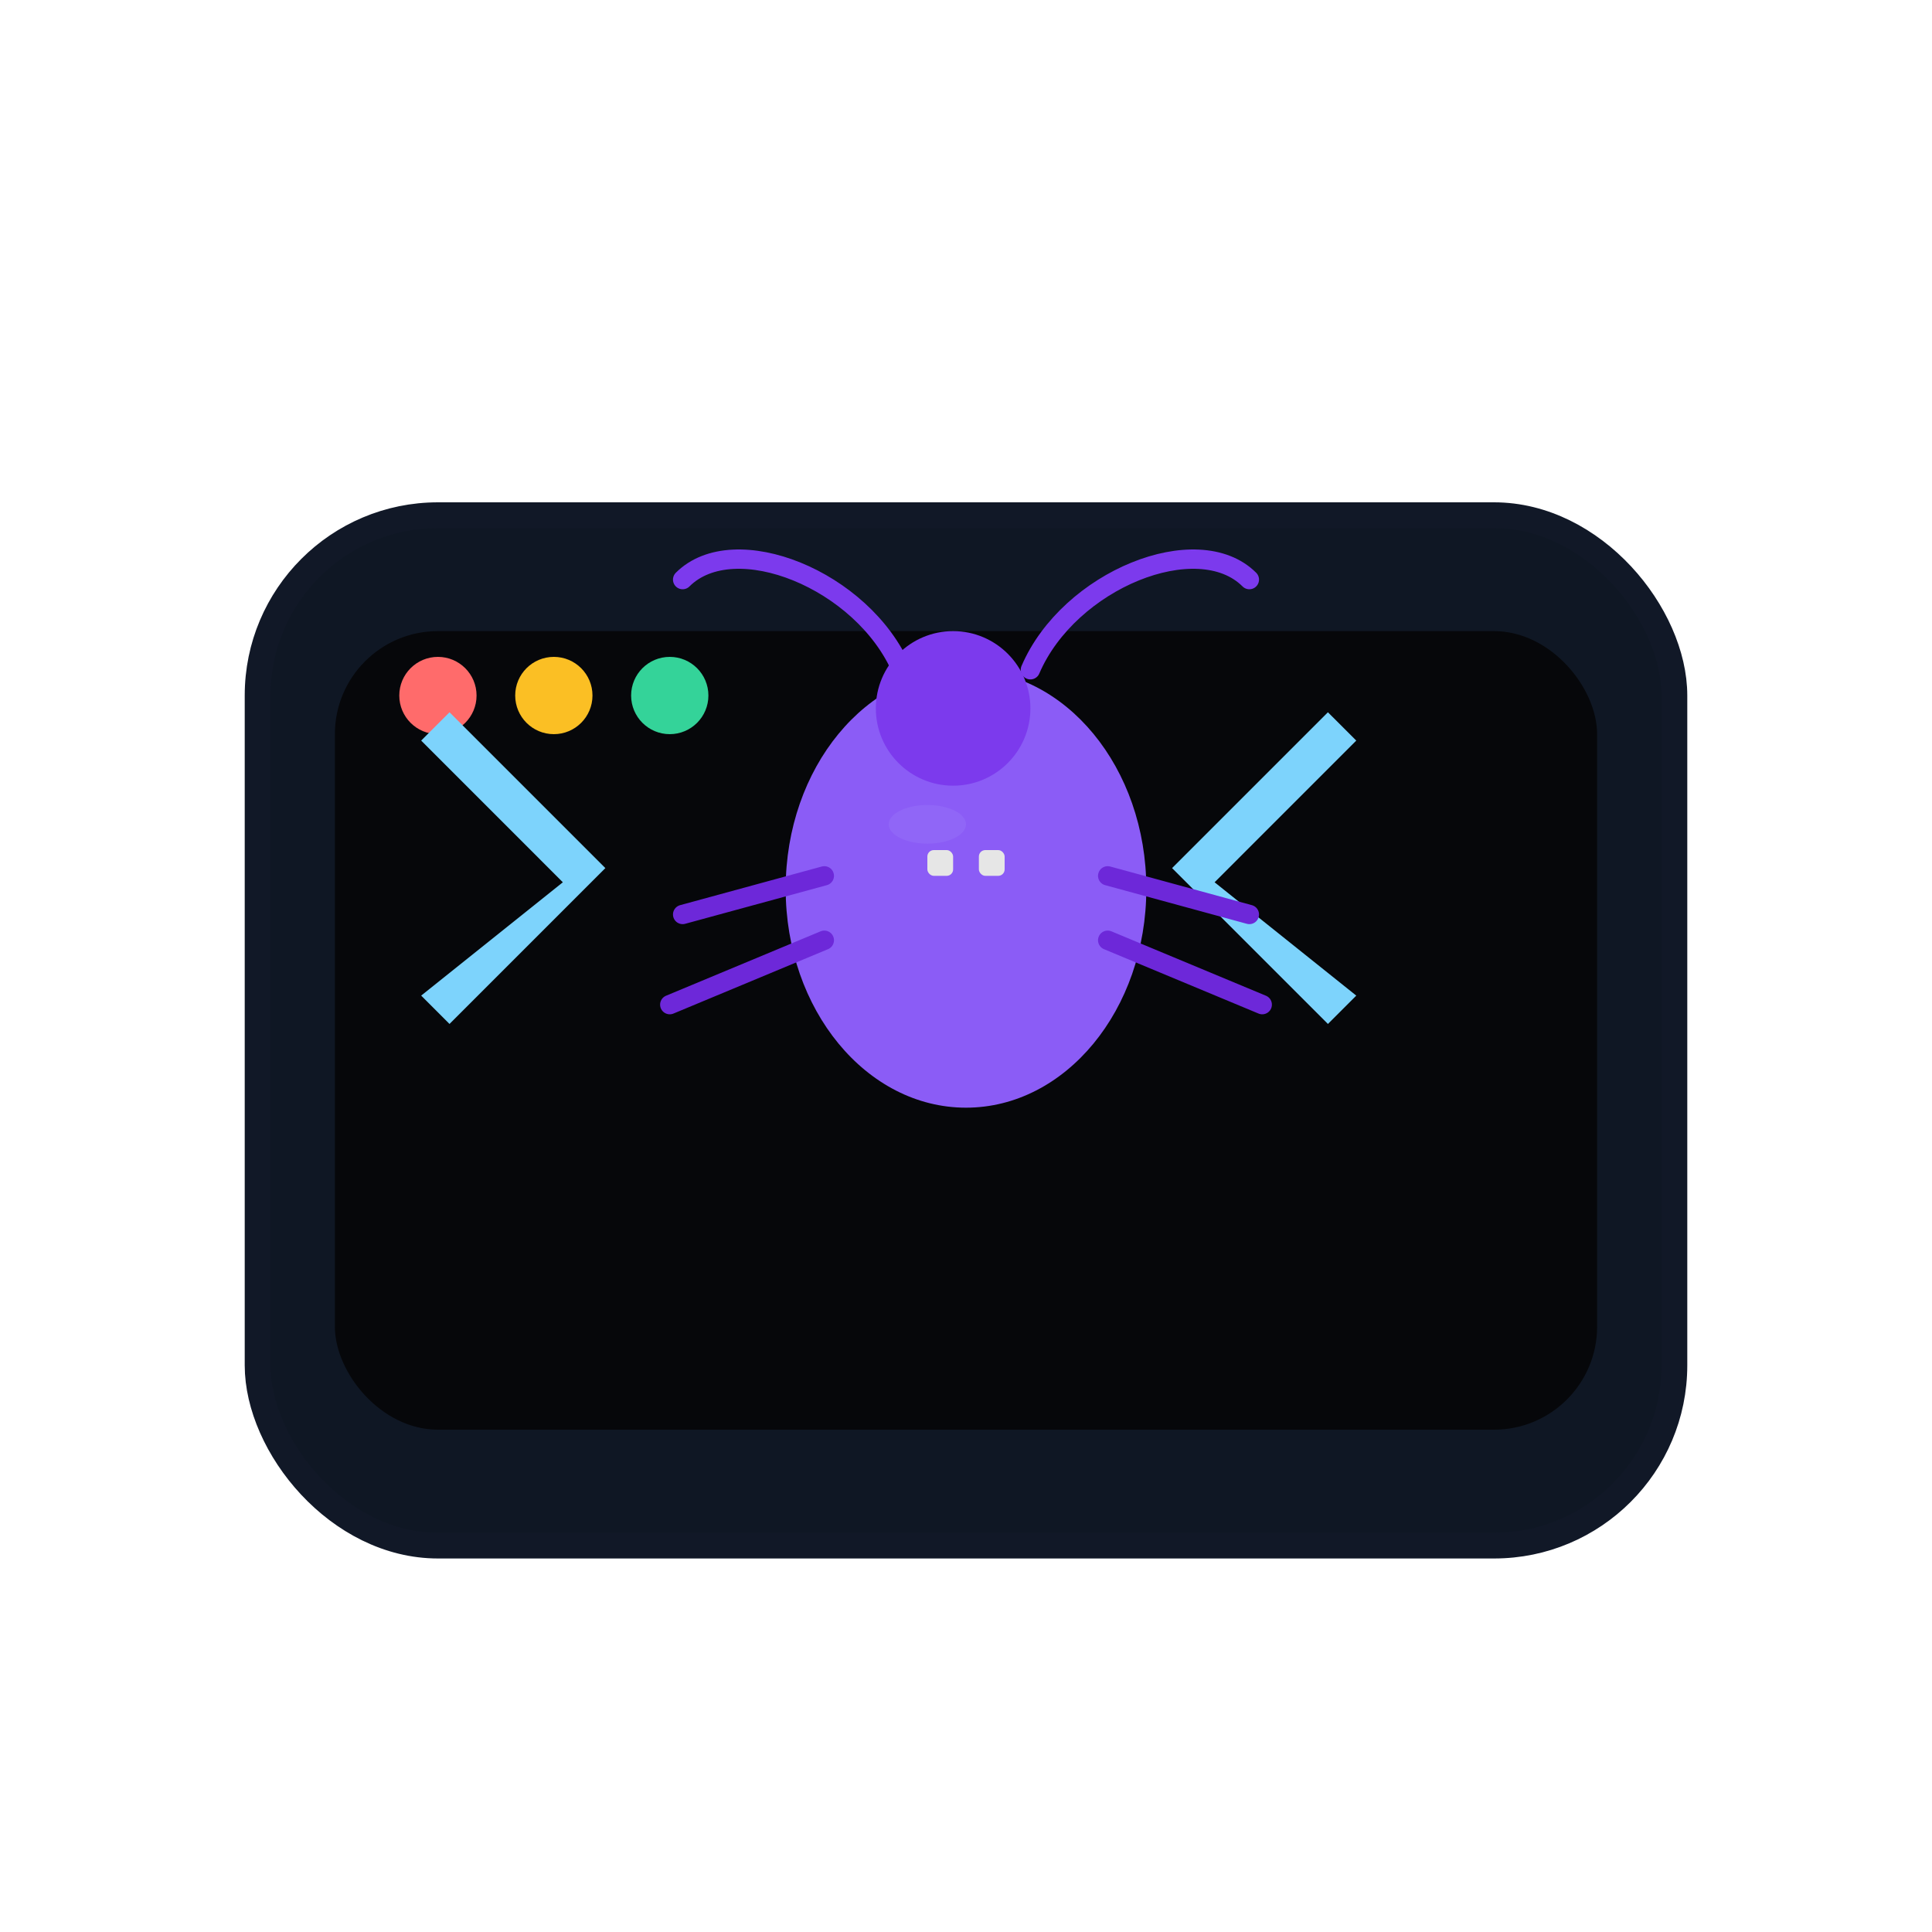 <svg xmlns="http://www.w3.org/2000/svg" viewBox="0 0 300 300" width="300" height="300" role="img" aria-labelledby="titleDesc">
  <title id="titleDesc">DebugDen logo — Terminal bug icon</title>
  <desc>Logo: rounded terminal badge with bug and code chevrons.</desc>

  <!-- Background / badge -->
  <g id="badge" transform="translate(40,80)">
    <rect x="0" y="0" width="220" height="160" rx="28" ry="28" fill="#0f1724" stroke="#111827" stroke-width="4"/>
    <rect x="12" y="18" width="196" height="124" rx="16" ry="16" fill="#06070a"/>
    <circle cx="28" cy="28" r="6" fill="#ff6b6b"/>
    <circle cx="46" cy="28" r="6" fill="#fbbf24"/>
    <circle cx="64" cy="28" r="6" fill="#34d399"/>
  </g>

  <!-- bug + chevrons emblem -->
  <g id="emblem" transform="translate(150,120)">
    <g transform="translate(-12,6)" fill="#7dd3fc">
      <path d="M-46 10 L-66 -10 L-62 -14 L-40 8 L-62 30 L-66 26 Z" transform="scale(1.1)"/>
      <path d="M46 10 L66 -10 L62 -14 L40 8 L62 30 L66 26 Z" transform="scale(1.1)"/>
    </g>
    <g>
      <ellipse cx="0" cy="18" rx="28" ry="34" fill="#8b5cf6"/>
      <ellipse cx="-2" cy="-10" rx="12" ry="12" fill="#7c3aed"/>
      <path d="M-10 -16 C-16 -30, -36 -38, -44 -30" stroke="#7c3aed" stroke-width="3" fill="none" stroke-linecap="round"/>
      <path d="M10 -16 C16 -30, 36 -38, 44 -30" stroke="#7c3aed" stroke-width="3" fill="none" stroke-linecap="round"/>
      <path d="M-22 16 L-44 22" stroke="#6d28d9" stroke-width="3" stroke-linecap="round"/>
      <path d="M-22 26 L-46 36" stroke="#6d28d9" stroke-width="3" stroke-linecap="round"/>
      <path d="M22 16 L44 22" stroke="#6d28d9" stroke-width="3" stroke-linecap="round"/>
      <path d="M22 26 L46 36" stroke="#6d28d9" stroke-width="3" stroke-linecap="round"/>
      <rect x="-6" y="12" width="4" height="4" fill="#e6e6e6" rx="1"/>
      <rect x="2" y="12" width="4" height="4" fill="#e6e6e6" rx="1"/>
      <ellipse cx="-6" cy="8" rx="6" ry="3" fill="#a78bfa" opacity="0.22"/>
    </g>
  </g>
</svg>
